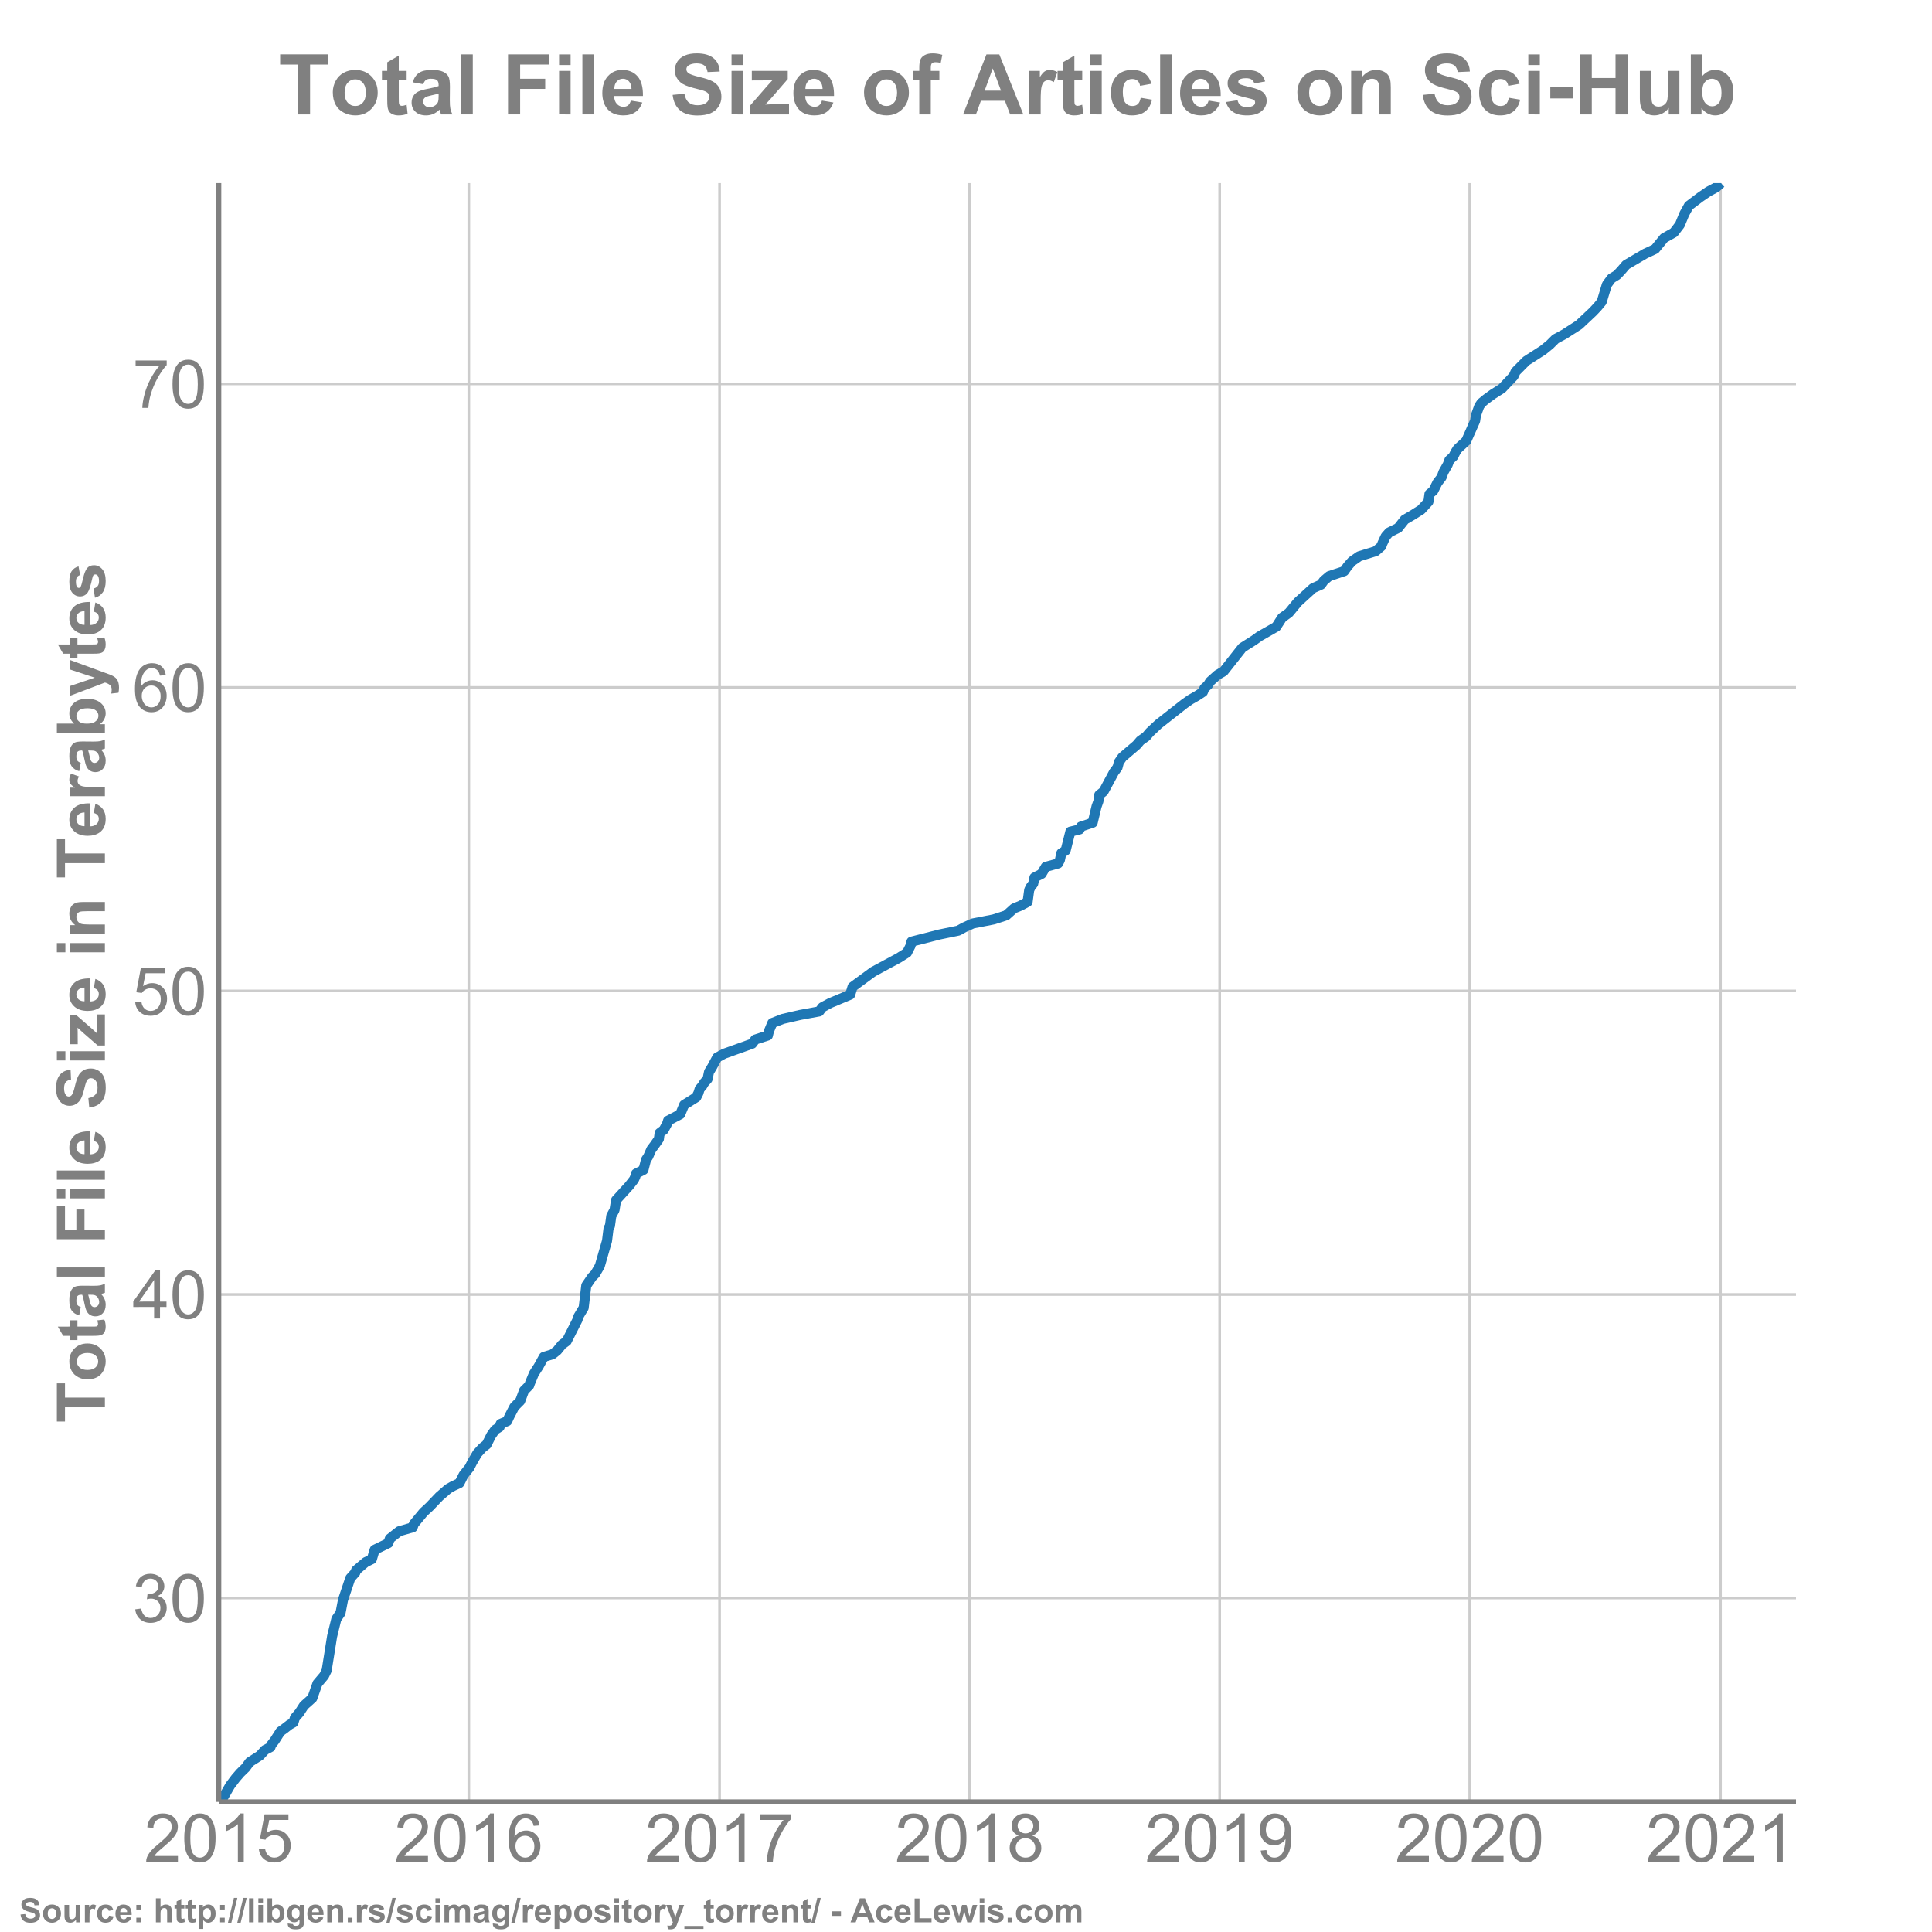 <svg height="768" viewBox="0 0 576 576" width="768" xmlns="http://www.w3.org/2000/svg" xmlns:xlink="http://www.w3.org/1999/xlink"><defs><style>*{stroke-linecap:butt;stroke-linejoin:round}</style></defs><g id="figure_1"><path d="M0 576h576V0H0z" fill="#fff" id="patch_1"/><g id="axes_1"><path d="M65.224 537.22H535.45V54.586H65.224z" fill="#fff" id="patch_2"/><g id="matplotlib.axis_1"><g id="xtick_1"><path clip-path="url(#p87729e8ea6)" d="M65.224 537.22V54.586" fill="none" stroke="#ccc" stroke-linecap="round" stroke-width=".8" id="line2d_1"/><g id="text_1"><defs><path d="M50.344 8.453V0H3.03q-.094 3.172 1.016 6.11 1.812 4.827 5.781 9.515 3.985 4.688 11.516 10.844 11.672 9.562 15.765 15.156 4.11 5.594 4.11 10.578 0 5.219-3.75 8.797-3.735 3.594-9.735 3.594-6.343 0-10.156-3.813-3.812-3.797-3.86-10.531l-9.03.922q.921 10.11 6.968 15.406 6.063 5.297 16.282 5.297 10.296 0 16.296-5.719Q50.25 60.453 50.25 52q0-4.297-1.766-8.453-1.75-4.14-5.828-8.734T29.11 22.218q-7.922-6.64-10.172-9.016-2.234-2.36-3.703-4.75z" id="ArialMT-50"/><path d="M4.156 35.297q0 12.703 2.61 20.437 2.609 7.75 7.75 11.938 5.156 4.203 12.968 4.203 5.766 0 10.11-2.328 4.343-2.313 7.172-6.688 2.843-4.359 4.453-10.64 1.61-6.266 1.61-16.922 0-12.594-2.595-20.328Q45.656 7.234 40.5 3q-5.14-4.219-13.016-4.219-10.343 0-16.25 7.422-7.078 8.938-7.078 29.094zm9.032 0q0-17.625 4.124-23.469Q21.438 6 27.485 6q6.063 0 10.188 5.86 4.125 5.859 4.125 23.437 0 17.687-4.125 23.484-4.125 5.813-10.281 5.813-6.047 0-9.672-5.125-4.532-6.532-4.532-24.172z" id="ArialMT-48"/><path d="M37.25 0h-8.781v56q-3.172-3.016-8.328-6.047-5.157-3.031-9.25-4.547v8.5q7.375 3.469 12.89 8.39 5.516 4.938 7.813 9.579h5.656z" id="ArialMT-49"/><path d="M4.156 18.75l9.219.781q1.031-6.734 4.766-10.14Q21.875 6 27.156 6q6.344 0 10.735 4.781 4.39 4.797 4.39 12.703 0 7.516-4.218 11.86-4.22 4.36-11.063 4.36-4.25 0-7.672-1.938-3.406-1.922-5.36-5l-8.25 1.078 6.923 36.765H48.25v-8.406H19.672L15.828 42.97q6.438 4.5 13.516 4.5 9.375 0 15.812-6.5 6.453-6.5 6.453-16.703 0-9.72-5.656-16.797-6.89-8.688-18.797-8.688-9.765 0-15.953 5.469-6.172 5.469-7.047 14.5z" id="ArialMT-53"/></defs><g transform="matrix(.2 0 0 -.2 42.98 555.036)" fill="gray"><use xlink:href="#ArialMT-50"/><use x="55.615" xlink:href="#ArialMT-48"/><use x="111.23" xlink:href="#ArialMT-49"/><use x="166.846" xlink:href="#ArialMT-53"/></g></g></g><g id="xtick_2"><path clip-path="url(#p87729e8ea6)" d="M139.775 537.22V54.586" fill="none" stroke="#ccc" stroke-linecap="round" stroke-width=".8" id="line2d_3"/><g id="text_2"><defs><path d="M49.75 54.047l-8.734-.672q-1.172 5.172-3.313 7.516-3.578 3.765-8.797 3.765-4.203 0-7.375-2.344-4.14-3.03-6.547-8.843-2.39-5.813-2.484-16.547 3.172 4.828 7.766 7.172 4.593 2.343 9.625 2.343 8.78 0 14.953-6.468Q51.03 33.5 51.03 23.25q0-6.75-2.906-12.531-2.906-5.781-7.984-8.86-5.078-3.078-11.532-3.078-10.984 0-17.922 8.078Q3.766 14.938 3.766 33.5q0 20.75 7.656 30.172 6.687 8.203 18.015 8.203 8.454 0 13.844-4.734 5.407-4.735 6.469-13.094zm-35.875-30.86q0-4.53 1.922-8.687 1.922-4.14 5.39-6.328Q24.657 6 28.47 6q5.562 0 9.562 4.484 4.016 4.5 4.016 12.22 0 7.421-3.969 11.687-3.953 4.28-9.953 4.28-5.953 0-10.11-4.28-4.14-4.266-4.14-11.203z" id="ArialMT-54"/></defs><g transform="matrix(.2 0 0 -.2 117.531 555.036)" fill="gray"><use xlink:href="#ArialMT-50"/><use x="55.615" xlink:href="#ArialMT-48"/><use x="111.23" xlink:href="#ArialMT-49"/><use x="166.846" xlink:href="#ArialMT-54"/></g></g></g><g id="xtick_3"><path clip-path="url(#p87729e8ea6)" d="M214.53 537.22V54.586" fill="none" stroke="#ccc" stroke-linecap="round" stroke-width=".8" id="line2d_5"/><g id="text_3"><defs><path d="M4.734 62.203v8.453h46.344v-6.844q-6.844-7.265-13.562-19.328-6.703-12.062-10.36-24.812Q24.516 10.687 23.781 0H14.75q.14 8.453 3.313 20.406 3.171 11.969 9.109 23.078 5.937 11.11 12.625 18.72z" id="ArialMT-55"/></defs><g transform="matrix(.2 0 0 -.2 192.287 555.036)" fill="gray"><use xlink:href="#ArialMT-50"/><use x="55.615" xlink:href="#ArialMT-48"/><use x="111.23" xlink:href="#ArialMT-49"/><use x="166.846" xlink:href="#ArialMT-55"/></g></g></g><g id="xtick_4"><path clip-path="url(#p87729e8ea6)" d="M289.082 537.22V54.586" fill="none" stroke="#ccc" stroke-linecap="round" stroke-width=".8" id="line2d_7"/><g id="text_4"><defs><path d="M17.672 38.813q-5.469 2.015-8.11 5.718-2.624 3.719-2.624 8.89 0 7.813 5.609 13.126 5.625 5.328 14.937 5.328 9.375 0 15.094-5.453 5.719-5.438 5.719-13.25 0-4.984-2.625-8.672-2.61-3.672-7.922-5.688 6.594-2.14 10.031-6.937 3.438-4.781 3.438-11.422 0-9.172-6.5-15.422-6.485-6.25-17.078-6.25-10.594 0-17.094 6.266-6.5 6.281-6.5 15.656 0 6.985 3.547 11.688 3.547 4.718 10.078 6.422zm-1.75 14.906q0-5.078 3.265-8.313 3.282-3.218 8.5-3.218 5.079 0 8.329 3.187 3.25 3.203 3.25 7.844 0 4.843-3.36 8.14-3.343 3.297-8.312 3.297-5.032 0-8.36-3.234-3.312-3.219-3.312-7.703zm-2.828-33.063q0-3.765 1.781-7.281 1.781-3.516 5.297-5.453Q23.687 6 27.734 6q6.297 0 10.391 4.047 4.11 4.062 4.11 10.312 0 6.344-4.22 10.5-4.218 4.157-10.578 4.157-6.203 0-10.28-4.11-4.063-4.093-4.063-10.25z" id="ArialMT-56"/></defs><g transform="matrix(.2 0 0 -.2 266.838 555.036)" fill="gray"><use xlink:href="#ArialMT-50"/><use x="55.615" xlink:href="#ArialMT-48"/><use x="111.23" xlink:href="#ArialMT-49"/><use x="166.846" xlink:href="#ArialMT-56"/></g></g></g><g id="xtick_5"><path clip-path="url(#p87729e8ea6)" d="M363.633 537.22V54.586" fill="none" stroke="#ccc" stroke-linecap="round" stroke-width=".8" id="line2d_9"/><g id="text_5"><defs><path d="M5.469 16.547l8.453.781q1.062-5.953 4.094-8.64Q21.046 6 25.78 6q4.047 0 7.094 1.86 3.063 1.859 5.016 4.952 1.953 3.11 3.265 8.376 1.328 5.28 1.328 10.75 0 .578-.047 1.75-2.64-4.188-7.203-6.813-4.562-2.61-9.89-2.61-8.89 0-15.047 6.438-6.14 6.453-6.14 17 0 10.89 6.421 17.531Q17 71.875 26.656 71.875q6.985 0 12.766-3.766 5.797-3.75 8.797-10.718 3-6.953 3-20.141 0-13.719-2.985-21.844-2.968-8.125-8.859-12.375-5.875-4.25-13.781-4.25-8.407 0-13.735 4.657-5.312 4.671-6.39 13.109zM41.453 48.14q0 7.578-4.031 12.015-4.016 4.438-9.688 4.438-5.859 0-10.203-4.781-4.343-4.782-4.343-12.407 0-6.828 4.124-11.11 4.125-4.265 10.172-4.265 6.11 0 10.032 4.266 3.937 4.281 3.937 11.844z" id="ArialMT-57"/></defs><g transform="matrix(.2 0 0 -.2 341.389 555.036)" fill="gray"><use xlink:href="#ArialMT-50"/><use x="55.615" xlink:href="#ArialMT-48"/><use x="111.23" xlink:href="#ArialMT-49"/><use x="166.846" xlink:href="#ArialMT-57"/></g></g></g><g id="xtick_6"><path clip-path="url(#p87729e8ea6)" d="M438.184 537.22V54.586" fill="none" stroke="#ccc" stroke-linecap="round" stroke-width=".8" id="line2d_11"/><g transform="matrix(.2 0 0 -.2 415.94 555.036)" fill="gray" id="text_6"><use xlink:href="#ArialMT-50"/><use x="55.615" xlink:href="#ArialMT-48"/><use x="111.23" xlink:href="#ArialMT-50"/><use x="166.846" xlink:href="#ArialMT-48"/></g></g><g id="xtick_7"><path clip-path="url(#p87729e8ea6)" d="M512.94 537.22V54.586" fill="none" stroke="#ccc" stroke-linecap="round" stroke-width=".8" id="line2d_13"/><g transform="matrix(.2 0 0 -.2 490.696 555.036)" fill="gray" id="text_7"><use xlink:href="#ArialMT-50"/><use x="55.615" xlink:href="#ArialMT-48"/><use x="111.23" xlink:href="#ArialMT-50"/><use x="166.846" xlink:href="#ArialMT-49"/></g></g></g><g id="matplotlib.axis_2"><g id="ytick_1"><path clip-path="url(#p87729e8ea6)" d="M65.224 476.423H535.45" fill="none" stroke="#ccc" stroke-linecap="round" stroke-width=".8" id="line2d_15"/><g id="text_8"><defs><path d="M4.203 18.89l8.781 1.172q1.516-7.468 5.157-10.765Q21.78 6 27 6q6.203 0 10.469 4.297 4.281 4.297 4.281 10.656 0 6.047-3.953 9.969-3.953 3.937-10.063 3.937-2.484 0-6.203-.968l.985 7.718q.875-.109 1.406-.109 5.625 0 10.11 2.922 4.5 2.937 4.5 9.047 0 4.828-3.282 8-3.266 3.187-8.438 3.187-5.125 0-8.546-3.234-3.422-3.219-4.391-9.656l-8.797 1.562q1.61 8.828 7.313 13.688 5.718 4.859 14.218 4.859 5.86 0 10.782-2.516 4.937-2.515 7.547-6.859 2.624-4.344 2.624-9.234 0-4.625-2.5-8.438-2.484-3.812-7.359-6.062 6.344-1.453 9.86-6.078 3.515-4.61 3.515-11.547 0-9.375-6.844-15.891-6.828-6.516-17.28-6.516-9.423 0-15.657 5.61Q5.078 9.969 4.203 18.89z" id="ArialMT-51"/></defs><g transform="matrix(.2 0 0 -.2 39.48 483.58)" fill="gray"><use xlink:href="#ArialMT-51"/><use x="55.615" xlink:href="#ArialMT-48"/></g></g></g><g id="ytick_2"><path clip-path="url(#p87729e8ea6)" d="M65.224 385.93H535.45" fill="none" stroke="#ccc" stroke-linecap="round" stroke-width=".8" id="line2d_17"/><g id="text_9"><defs><path d="M32.328 0v17.14H1.266v8.063l32.672 46.375h7.171V25.203h9.672v-8.062H41.11V0zm0 25.203V57.47L9.906 25.203z" id="ArialMT-52"/></defs><g transform="matrix(.2 0 0 -.2 39.48 393.088)" fill="gray"><use xlink:href="#ArialMT-52"/><use x="55.615" xlink:href="#ArialMT-48"/></g></g></g><g id="ytick_3"><path clip-path="url(#p87729e8ea6)" d="M65.224 295.437H535.45" fill="none" stroke="#ccc" stroke-linecap="round" stroke-width=".8" id="line2d_19"/><g transform="matrix(.2 0 0 -.2 39.48 302.595)" fill="gray" id="text_10"><use xlink:href="#ArialMT-53"/><use x="55.615" xlink:href="#ArialMT-48"/></g></g><g id="ytick_4"><path clip-path="url(#p87729e8ea6)" d="M65.224 204.944H535.45" fill="none" stroke="#ccc" stroke-linecap="round" stroke-width=".8" id="line2d_21"/><g transform="matrix(.2 0 0 -.2 39.48 212.102)" fill="gray" id="text_11"><use xlink:href="#ArialMT-54"/><use x="55.615" xlink:href="#ArialMT-48"/></g></g><g id="ytick_5"><path clip-path="url(#p87729e8ea6)" d="M65.224 114.452H535.45" fill="none" stroke="#ccc" stroke-linecap="round" stroke-width=".8" id="line2d_23"/><g transform="matrix(.2 0 0 -.2 39.48 121.61)" fill="gray" id="text_12"><use xlink:href="#ArialMT-55"/><use x="55.615" xlink:href="#ArialMT-48"/></g></g><g id="text_13"><defs><path d="M23.39 0v59.469H2.157v12.11h56.875v-12.11H37.844V0z" id="Arial-BoldMT-84"/><path d="M4 26.656Q4 33.5 7.375 39.891q3.375 6.406 9.547 9.765 6.172 3.375 13.797 3.375 11.765 0 19.281-7.64 7.516-7.641 7.516-19.313 0-11.765-7.594-19.515-7.594-7.735-19.11-7.735-7.125 0-13.593 3.219Q10.75 5.28 7.375 11.5 4 17.719 4 26.656zm14.063-.734q0-7.703 3.656-11.813 3.672-4.093 9.047-4.093t9 4.093q3.64 4.11 3.64 11.922 0 7.61-3.64 11.703-3.625 4.11-9 4.11t-9.047-4.11q-3.657-4.093-3.657-11.812z" id="Arial-BoldMT-111"/><path d="M30.953 51.86V40.921h-9.375V20.016q0-6.344.266-7.391.281-1.047 1.234-1.734.953-.688 2.313-.688 1.906 0 5.515 1.328L32.078.875q-4.781-2.047-10.844-2.047-3.703 0-6.687 1.234-2.969 1.25-4.36 3.235Q8.797 5.28 8.25 8.64q-.438 2.39-.438 9.671v22.61H1.516v10.937h6.296v10.297l13.766 8.016V51.859z" id="Arial-BoldMT-116"/><path d="M17.438 36.031l-12.454 2.25q2.094 7.516 7.22 11.125 5.124 3.625 15.233 3.625 9.188 0 13.672-2.172 4.5-2.172 6.328-5.515Q49.267 42 49.267 33.062l-.141-16.015q0-6.844.656-10.094Q50.438 3.72 52.25 0H38.672q-.531 1.375-1.313 4.047-.343 1.234-.5 1.625-3.515-3.422-7.515-5.14-4-1.704-8.547-1.704-8 0-12.625 4.344-4.61 4.344-4.61 10.984 0 4.406 2.094 7.844 2.11 3.438 5.89 5.266 3.782 1.843 10.923 3.203 9.61 1.812 13.328 3.375v1.36q0 3.952-1.953 5.64-1.953 1.687-7.375 1.687-3.672 0-5.719-1.437-2.047-1.438-3.313-5.063zm18.359-11.125q-2.64-.875-8.36-2.11-5.703-1.218-7.468-2.39-2.688-1.906-2.688-4.828 0-2.875 2.14-4.984Q21.579 8.5 24.907 8.5q3.703 0 7.078 2.438 2.485 1.859 3.266 4.546.547 1.75.547 6.688z" id="Arial-BoldMT-97"/><path d="M7.172 0v71.578h13.734V0z" id="Arial-BoldMT-108"/><path d="M7.375 0v71.578h49.078v-12.11H21.828V42.532h29.875v-12.11H21.828V0z" id="Arial-BoldMT-70"/><path d="M7.172 58.89v12.688h13.734V58.891zm0-58.89v51.86h13.734V0z" id="Arial-BoldMT-105"/><path d="M37.203 16.5l13.672-2.297Q48.25 6.688 42.547 2.75q-5.688-3.922-14.219-3.922-13.531 0-20.031 8.844-5.125 7.078-5.125 17.86 0 12.89 6.734 20.187 6.75 7.312 17.047 7.312 11.578 0 18.266-7.64 6.687-7.641 6.39-23.422H17.234q.157-6.094 3.328-9.5 3.172-3.39 7.907-3.39 3.218 0 5.406 1.75 2.203 1.765 3.328 5.671zm.781 13.875q-.14 5.953-3.078 9.047-2.922 3.11-7.125 3.11-4.484 0-7.422-3.266-2.922-3.282-2.875-8.891z" id="Arial-BoldMT-101"/><path d="M3.61 23.297l14.062 1.36q1.281-7.079 5.156-10.407 3.875-3.313 10.469-3.313 6.984 0 10.516 2.954 3.546 2.953 3.546 6.906 0 2.547-1.484 4.328-1.484 1.781-5.203 3.094-2.531.89-11.563 3.125-11.625 2.89-16.312 7.078-6.594 5.922-6.594 14.406 0 5.469 3.094 10.234 3.11 4.766 8.937 7.25 5.844 2.485 14.094 2.485 13.469 0 20.281-5.906 6.813-5.907 7.157-15.766l-14.453-.64Q44.39 56 41.328 58.421q-3.047 2.422-9.156 2.422-6.297 0-9.86-2.594-2.296-1.656-2.296-4.438 0-2.546 2.156-4.343 2.734-2.297 13.281-4.797Q46 42.188 51.047 39.516q5.062-2.657 7.906-7.266 2.86-4.61 2.86-11.406 0-6.14-3.422-11.516-3.407-5.375-9.657-7.984-6.25-2.61-15.578-2.61-13.578 0-20.86 6.266-7.265 6.281-8.687 18.297z" id="Arial-BoldMT-83"/><path d="M1.656 0v10.688l19.438 22.328q4.781 5.468 7.078 7.75-2.39-.141-6.297-.188l-18.313-.094V51.86h42.876v-9.718L26.608 19.28l-6.984-7.562q5.719.344 7.078.344h21.25V0z" id="Arial-BoldMT-122"/><path d="M54.344 0H40.625v26.469q0 8.39-.875 10.86-.875 2.468-2.86 3.827-1.984 1.375-4.765 1.375-3.563 0-6.39-1.953-2.829-1.953-3.891-5.187-1.047-3.22-1.047-11.907V0H7.078v51.86h12.75v-7.626q6.781 8.797 17.094 8.797 4.531 0 8.281-1.64 3.766-1.641 5.688-4.188 1.937-2.531 2.687-5.75.766-3.219.766-9.219z" id="Arial-BoldMT-110"/><path d="M20.313 0H6.592v51.86h12.75v-7.376q3.266 5.22 5.876 6.875 2.61 1.672 5.937 1.672 4.688 0 9.032-2.593l-4.25-11.954q-3.47 2.235-6.438 2.235-2.89 0-4.89-1.594-2-1.578-3.157-5.734-1.14-4.141-1.14-17.375z" id="Arial-BoldMT-114"/><path d="M6.594 0v71.578h13.718V45.797q6.344 7.234 15.047 7.234 9.47 0 15.672-6.86 6.203-6.858 6.203-19.702 0-13.282-6.328-20.469-6.328-7.172-15.36-7.172-4.437 0-8.765 2.219-4.312 2.219-7.437 6.578V0zm13.625 27.047q0-8.047 2.531-11.906 3.563-5.47 9.484-5.47 4.532 0 7.735 3.876 3.203 3.89 3.203 12.234 0 8.89-3.234 12.813-3.22 3.937-8.25 3.937-4.922 0-8.204-3.843-3.265-3.829-3.265-11.641z" id="Arial-BoldMT-98"/><path d="M.688 51.86H15.28l12.406-36.813 12.11 36.812H54L35.687 1.953l-3.265-9.031q-1.813-4.547-3.453-6.938-1.625-2.39-3.75-3.875-2.125-1.5-5.235-2.328-3.093-.828-7-.828-3.953 0-7.765.828L4-9.469q3.234-.64 5.813-.64 4.78 0 7.078 2.812Q19.188-4.5 20.406-.14z" id="Arial-BoldMT-121"/><path d="M2.344 14.797l13.765 2.094q.891-4 3.563-6.078 2.687-2.079 7.531-2.079 5.313 0 8 1.954 1.813 1.374 1.813 3.671 0 1.563-.985 2.579-1.015.984-4.578 1.812-16.61 3.656-21.047 6.688Q4.25 29.64 4.25 37.108q0 6.735 5.313 11.328 5.328 4.594 16.515 4.594 10.64 0 15.813-3.468 5.187-3.47 7.14-10.25l-12.953-2.391q-.828 3.016-3.156 4.625-2.313 1.625-6.61 1.625-5.406 0-7.75-1.516Q17 40.578 17 38.875q0-1.469 1.36-2.5 1.859-1.36 12.812-3.86 10.969-2.484 15.312-6.093 4.297-3.672 4.297-10.203 0-7.14-5.953-12.266-5.953-5.125-17.625-5.125-10.594 0-16.781 4.297Q4.25 7.422 2.344 14.797z" id="Arial-BoldMT-115"/></defs><g transform="matrix(0 -.2 -.2 0 31.27 424.24)" fill="gray"><use xlink:href="#Arial-BoldMT-84"/><use x="60.975" xlink:href="#Arial-BoldMT-111"/><use x="122.059" xlink:href="#Arial-BoldMT-116"/><use x="155.359" xlink:href="#Arial-BoldMT-97"/><use x="210.975" xlink:href="#Arial-BoldMT-108"/><use x="238.758" xlink:href="#Arial-BoldMT-32"/><use x="266.541" xlink:href="#Arial-BoldMT-70"/><use x="327.625" xlink:href="#Arial-BoldMT-105"/><use x="355.408" xlink:href="#Arial-BoldMT-108"/><use x="383.191" xlink:href="#Arial-BoldMT-101"/><use x="438.807" xlink:href="#Arial-BoldMT-32"/><use x="466.59" xlink:href="#Arial-BoldMT-83"/><use x="533.289" xlink:href="#Arial-BoldMT-105"/><use x="561.072" xlink:href="#Arial-BoldMT-122"/><use x="611.072" xlink:href="#Arial-BoldMT-101"/><use x="666.688" xlink:href="#Arial-BoldMT-32"/><use x="694.471" xlink:href="#Arial-BoldMT-105"/><use x="722.254" xlink:href="#Arial-BoldMT-110"/><use x="783.338" xlink:href="#Arial-BoldMT-32"/><use x="811.121" xlink:href="#Arial-BoldMT-84"/><use x="872.096" xlink:href="#Arial-BoldMT-101"/><use x="927.711" xlink:href="#Arial-BoldMT-114"/><use x="966.627" xlink:href="#Arial-BoldMT-97"/><use x="1022.242" xlink:href="#Arial-BoldMT-98"/><use x="1083.326" xlink:href="#Arial-BoldMT-121"/><use x="1138.941" xlink:href="#Arial-BoldMT-116"/><use x="1172.242" xlink:href="#Arial-BoldMT-101"/><use x="1227.857" xlink:href="#Arial-BoldMT-115"/></g></g></g><path clip-path="url(#p87729e8ea6)" d="M65.785 537.22l2.843-4.913 1.66-2.195 1.345-1.548 1.596-1.558 1.204-1.656 3.073-1.958 1.51-1.662 1.628-.847.257-.696.992-1.274 1.728-2.704 1.02-.707 1.623-1.267 1.232-.697.426-1.389 1.333-1.53 1.377-2.127 2.482-2.21 1.53-4.345 1.974-2.335.773-1.578 1.624-10.165 1.272-5.197 1.235-1.778.748-3.897 2.181-6.487 1.497-1.658.212-.67 2.862-2.43 1.842-.9.847-2.804 4.065-1.976.444-1.335 2.815-2.22 4.011-1.154.336-.989 2.92-3.53 1.732-1.593 2.948-3.078 2.64-2.291 1.475-.84 1.889-.872 1.226-2.423 1.762-2.21.82-1.617 1.508-2.588 1.577-1.731 1.202-.915 1.367-2.737 1.182-1.66 1.333-.846.293-.918 1.965-.837.703-1.514 1.426-2.735 1.737-1.746 1.159-3.107 1.528-1.526.252-.72 1.145-2.785 1.431-2.215 1.526-2.778 2.582-.79 1.419-1.129 1.408-1.746 1.418-1.044 3.25-6.434.235-.894 1.576-2.628.777-6.622 1.705-2.52.959-.966 1.362-2.34 2.156-7.486.458-3.72.41-.743.413-2.987.965-1.779.461-2.93 3.905-4.29 1.419-1.814.417-.898.214-.904 2.195-1.103.771-3 .662-1.002.937-2.125 1.016-1.348 1.225-1.748.223-1.764 1.235-.946 1.03-1.92.244-.82 3.623-1.901 1.177-2.819 3.61-2.253.643-1.262.365-1.205.813-.952.554-.917.988-1.09.44-2.123.893-1.464 1.541-2.852 2.085-1.127 8.348-2.992.9-1.22 3.78-1.222.3-1.264 1.023-2.448 3.097-1.219 5.18-1.193 5.717-1.048.93-1.243 2.251-1.22 6.041-2.53.711-2.333 6.1-4.489 7.64-4.119 2.491-1.58 1.069-2.102.266-1.18 8.364-2.136 5.604-1.154 1.7-.945 2.609-1.187 6.226-1.212 3.756-1.22 2.316-2.082 1.865-.75 2.172-1.168.48-3.552.419-.877.78-1.015.366-1.828 2.127-1.088 1.222-2.083 3.703-1.024.534-1.02.428-2.03 1.284-.82 1.41-5.602 2.746-.668.398-.843 3.5-1.16 1.153-4.816.572-1.61.23-1.837 1.318-1.068 3.09-5.746 1.05-1.397.411-1.575 1.002-1.462 4.282-3.655 1.1-1.287 1.755-1.247 1.08-1.275 2.6-2.433 7.712-6.046 1.715-1.211 2.062-1.182 1.75-1.142.437-1.094 1.104-1.02.593-.99 2.23-1.998 1.792-1.027 5.583-7.073 3.468-2.188 1.649-1.189 4.993-2.849 1.743-2.709 2.02-1.442 2.663-3.223 4.56-4.148 2.37-1.05.84-1.176 1.62-1.368 4.44-1.46 1.025-1.462 1.321-1.494 2.136-1.489 4.919-1.521 1.697-1.476.294-.83.962-2.08 1.09-1.23 2.656-1.308 1.957-2.477 2.285-1.326 2.615-1.65 2.164-2.365.304-2.293 1.156-.967 1.233-2.448 1.242-1.598.525-1.484 1.302-2.309.48-1.297 1.199-1.12.565-1.153.68-1.082 2.573-2.357 2.655-5.985.254-1.693.972-2.672.652-.98 1.38-1.137 2.049-1.488 2.688-1.703 3.47-3.665.613-1.352 3.195-3.212 4.973-3.184 2.044-1.663 1.682-1.674 2.573-1.388 4.439-2.847 4.11-3.865 1.349-1.427 1.309-1.577 1.526-5.092 1.36-1.851 1.634-1.007 1.212-1.268 1.52-1.776 5.71-3.35 2.956-1.38 2.663-3.265 2.925-1.64 1.782-2.325 1.358-3.277 1.323-2.386 3.395-2.562 2.457-1.684 2.283-1.219 1.448-1.292h0" fill="none" stroke="#1f77b4" stroke-linecap="round" stroke-width="3" id="line2d_25"/><path d="M65.224 537.22V54.586" fill="none" stroke="gray" stroke-linecap="square" stroke-width="1.5" id="patch_3"/><path d="M65.224 537.22H535.45" fill="none" stroke="gray" stroke-linecap="square" stroke-width="1.5" id="patch_4"/><g id="text_14"><defs><path d="M1.172 51.86h7.625v3.906q0 6.547 1.39 9.765 1.391 3.219 5.126 5.235 3.734 2.03 9.437 2.03 5.86 0 11.484-1.75l-1.859-9.577q-3.266.781-6.297.781-2.984 0-4.281-1.39-1.281-1.391-1.281-5.344v-3.657h10.25V41.062h-10.25V0H8.796v41.063H1.173z" id="Arial-BoldMT-102"/><path d="M71.828 0H56.11l-6.25 16.266H21.234L15.328 0H0l27.875 71.578h15.297zm-26.61 28.328L35.36 54.891l-9.672-26.563z" id="Arial-BoldMT-65"/><path d="M52.39 36.531l-13.515-2.453q-.688 4.063-3.11 6.11-2.421 2.046-6.265 2.046-5.14 0-8.188-3.547-3.046-3.53-3.046-11.828 0-9.234 3.093-13.047 3.11-3.796 8.328-3.796 3.907 0 6.391 2.218 2.5 2.22 3.516 7.641l13.484-2.297q-2.094-9.281-8.062-14.015-5.953-4.735-15.97-4.735-11.374 0-18.14 7.172-6.75 7.188-6.75 19.875 0 12.844 6.782 20 6.78 7.156 18.359 7.156 9.469 0 15.062-4.078 5.594-4.078 8.032-12.422z" id="Arial-BoldMT-99"/><path d="M5.61 19.094v13.718h26.953V19.095z" id="Arial-BoldMT-45"/><path d="M7.328 0v71.578h14.453V43.406h28.313v28.172h14.453V0H50.094v31.297H21.78V0z" id="Arial-BoldMT-72"/><path d="M41.313 0v7.766q-2.829-4.157-7.454-6.547-4.609-2.39-9.734-2.39-5.234 0-9.39 2.296-4.141 2.297-6 6.438Q6.89 11.718 6.89 19.047v32.812h13.718V28.031q0-10.937.75-13.406.766-2.469 2.766-3.906 2-1.438 5.078-1.438 3.516 0 6.297 1.922 2.781 1.938 3.797 4.781 1.031 2.86 1.031 14V51.86h13.719V0z" id="Arial-BoldMT-117"/></defs><g transform="matrix(.25 0 0 -.25 82.982 34.107)" fill="gray"><use xlink:href="#Arial-BoldMT-84"/><use x="60.975" xlink:href="#Arial-BoldMT-111"/><use x="122.059" xlink:href="#Arial-BoldMT-116"/><use x="155.359" xlink:href="#Arial-BoldMT-97"/><use x="210.975" xlink:href="#Arial-BoldMT-108"/><use x="238.758" xlink:href="#Arial-BoldMT-32"/><use x="266.541" xlink:href="#Arial-BoldMT-70"/><use x="327.625" xlink:href="#Arial-BoldMT-105"/><use x="355.408" xlink:href="#Arial-BoldMT-108"/><use x="383.191" xlink:href="#Arial-BoldMT-101"/><use x="438.807" xlink:href="#Arial-BoldMT-32"/><use x="466.59" xlink:href="#Arial-BoldMT-83"/><use x="533.289" xlink:href="#Arial-BoldMT-105"/><use x="561.072" xlink:href="#Arial-BoldMT-122"/><use x="611.072" xlink:href="#Arial-BoldMT-101"/><use x="666.688" xlink:href="#Arial-BoldMT-32"/><use x="694.471" xlink:href="#Arial-BoldMT-111"/><use x="755.555" xlink:href="#Arial-BoldMT-102"/><use x="788.855" xlink:href="#Arial-BoldMT-32"/><use x="816.592" xlink:href="#Arial-BoldMT-65"/><use x="888.809" xlink:href="#Arial-BoldMT-114"/><use x="927.725" xlink:href="#Arial-BoldMT-116"/><use x="961.025" xlink:href="#Arial-BoldMT-105"/><use x="988.809" xlink:href="#Arial-BoldMT-99"/><use x="1044.424" xlink:href="#Arial-BoldMT-108"/><use x="1072.207" xlink:href="#Arial-BoldMT-101"/><use x="1127.822" xlink:href="#Arial-BoldMT-115"/><use x="1183.438" xlink:href="#Arial-BoldMT-32"/><use x="1211.221" xlink:href="#Arial-BoldMT-111"/><use x="1272.305" xlink:href="#Arial-BoldMT-110"/><use x="1333.389" xlink:href="#Arial-BoldMT-32"/><use x="1361.172" xlink:href="#Arial-BoldMT-83"/><use x="1427.871" xlink:href="#Arial-BoldMT-99"/><use x="1483.486" xlink:href="#Arial-BoldMT-105"/><use x="1511.27" xlink:href="#Arial-BoldMT-45"/><use x="1544.57" xlink:href="#Arial-BoldMT-72"/><use x="1616.787" xlink:href="#Arial-BoldMT-117"/><use x="1677.871" xlink:href="#Arial-BoldMT-98"/></g></g></g><g id="text_15"><defs><path d="M9.813 38.14v13.72H23.53V38.14zm0-38.14v13.719H23.53V0z" id="Arial-BoldMT-58"/><path d="M20.844 71.578V45.266q6.64 7.765 15.875 7.765 4.734 0 8.547-1.765 3.812-1.75 5.734-4.485 1.938-2.734 2.64-6.062.704-3.313.704-10.297V0H40.625v27.39q0 8.157-.781 10.344-.782 2.203-2.766 3.5-1.969 1.297-4.953 1.297-3.406 0-6.094-1.672-2.687-1.656-3.937-5-1.25-3.343-1.25-9.875V0H7.125v71.578z" id="Arial-BoldMT-104"/><path d="M6.781 51.86h12.797v-7.626q2.5 3.907 6.735 6.344 4.25 2.453 9.437 2.453 9.031 0 15.328-7.078 6.297-7.078 6.297-19.734 0-12.985-6.36-20.188-6.343-7.203-15.374-7.203-4.297 0-7.797 1.703-3.485 1.719-7.328 5.86v-26.125H6.78zM20.36 26.812q0-8.75 3.47-12.922 3.468-4.172 8.452-4.172 4.782 0 7.953 3.828 3.172 3.844 3.172 12.578 0 8.156-3.281 12.11-3.266 3.953-8.094 3.953-5.031 0-8.36-3.891-3.312-3.875-3.312-11.484z" id="Arial-BoldMT-112"/><path d="M-.14-1.219l17.718 74.016h10.297L9.969-1.22z" id="Arial-BoldMT-47"/><path d="M5.906-3.422l15.672-1.906q.39-2.734 1.813-3.75 1.953-1.469 6.156-1.469 5.36 0 8.047 1.61 1.812 1.078 2.734 3.468.64 1.703.64 6.297v7.578Q34.813 0 25.439 0 14.983 0 8.89 8.844q-4.782 6.984-4.782 17.375 0 13.047 6.266 19.922 6.281 6.89 15.61 6.89 9.609 0 15.859-8.453v7.281h12.843V5.33q0-9.188-1.515-13.72-1.516-4.546-4.25-7.125-2.734-2.593-7.297-4.062-4.563-1.469-11.547-1.469-13.187 0-18.703 4.516-5.516 4.515-5.516 11.453 0 .687.047 1.656zM18.172 27q0-8.25 3.187-12.094 3.203-3.828 7.891-3.828 5.031 0 8.5 3.938 3.469 3.937 3.469 11.64 0 8.063-3.328 11.969-3.313 3.906-8.391 3.906-4.938 0-8.14-3.843Q18.171 34.858 18.171 27z" id="Arial-BoldMT-103"/><path d="M7.172 0v13.719h13.734V0z" id="Arial-BoldMT-46"/><path d="M6.156 51.86h12.64V44.78q6.798 8.25 16.173 8.25 4.968 0 8.625-2.062 3.672-2.047 6.015-6.188 3.422 4.14 7.375 6.188 3.953 2.062 8.453 2.062 5.704 0 9.657-2.328 3.953-2.312 5.906-6.812 1.422-3.313 1.422-10.735V0H68.703v29.64q0 7.72-1.422 9.954-1.906 2.937-5.86 2.937-2.874 0-5.421-1.765-2.531-1.75-3.656-5.141-1.125-3.39-1.125-10.719V0H37.5v28.422q0 7.562-.734 9.75-.735 2.203-2.282 3.281-1.53 1.078-4.156 1.078-3.172 0-5.719-1.718-2.53-1.704-3.64-4.922-1.094-3.22-1.094-10.688V0H6.156z" id="Arial-BoldMT-109"/><path d="M-.922-19.781v8.89H56.11v-8.89z" id="Arial-BoldMT-95"/><path d="M7.672 0v71h14.453V12.062h35.938V0z" id="Arial-BoldMT-76"/><path d="M16.844 0L.437 51.86h13.329l9.718-33.985 8.938 33.984h13.234l8.64-33.984 9.907 33.984h13.531L61.078 0H47.906L38.97 33.344 30.172 0z" id="Arial-BoldMT-119"/></defs><g transform="matrix(.1 0 0 -.1 5.76 573.12)" fill="gray"><use xlink:href="#Arial-BoldMT-83"/><use x="66.699" xlink:href="#Arial-BoldMT-111"/><use x="127.783" xlink:href="#Arial-BoldMT-117"/><use x="188.867" xlink:href="#Arial-BoldMT-114"/><use x="227.783" xlink:href="#Arial-BoldMT-99"/><use x="283.398" xlink:href="#Arial-BoldMT-101"/><use x="339.014" xlink:href="#Arial-BoldMT-58"/><use x="372.314" xlink:href="#Arial-BoldMT-32"/><use x="400.098" xlink:href="#Arial-BoldMT-104"/><use x="461.182" xlink:href="#Arial-BoldMT-116"/><use x="494.482" xlink:href="#Arial-BoldMT-116"/><use x="527.783" xlink:href="#Arial-BoldMT-112"/><use x="588.867" xlink:href="#Arial-BoldMT-58"/><use x="622.168" xlink:href="#Arial-BoldMT-47"/><use x="649.951" xlink:href="#Arial-BoldMT-47"/><use x="677.734" xlink:href="#Arial-BoldMT-108"/><use x="705.518" xlink:href="#Arial-BoldMT-105"/><use x="733.301" xlink:href="#Arial-BoldMT-98"/><use x="794.385" xlink:href="#Arial-BoldMT-103"/><use x="855.469" xlink:href="#Arial-BoldMT-101"/><use x="911.084" xlink:href="#Arial-BoldMT-110"/><use x="972.168" xlink:href="#Arial-BoldMT-46"/><use x="999.951" xlink:href="#Arial-BoldMT-114"/><use x="1038.867" xlink:href="#Arial-BoldMT-115"/><use x="1094.482" xlink:href="#Arial-BoldMT-47"/><use x="1122.266" xlink:href="#Arial-BoldMT-115"/><use x="1177.881" xlink:href="#Arial-BoldMT-99"/><use x="1233.496" xlink:href="#Arial-BoldMT-105"/><use x="1261.279" xlink:href="#Arial-BoldMT-109"/><use x="1350.195" xlink:href="#Arial-BoldMT-97"/><use x="1405.811" xlink:href="#Arial-BoldMT-103"/><use x="1466.895" xlink:href="#Arial-BoldMT-47"/><use x="1494.678" xlink:href="#Arial-BoldMT-114"/><use x="1533.594" xlink:href="#Arial-BoldMT-101"/><use x="1589.209" xlink:href="#Arial-BoldMT-112"/><use x="1650.293" xlink:href="#Arial-BoldMT-111"/><use x="1711.377" xlink:href="#Arial-BoldMT-115"/><use x="1766.992" xlink:href="#Arial-BoldMT-105"/><use x="1794.775" xlink:href="#Arial-BoldMT-116"/><use x="1828.076" xlink:href="#Arial-BoldMT-111"/><use x="1889.16" xlink:href="#Arial-BoldMT-114"/><use x="1928.076" xlink:href="#Arial-BoldMT-121"/><use x="1983.691" xlink:href="#Arial-BoldMT-95"/><use x="2039.307" xlink:href="#Arial-BoldMT-116"/><use x="2072.607" xlink:href="#Arial-BoldMT-111"/><use x="2133.691" xlink:href="#Arial-BoldMT-114"/><use x="2172.607" xlink:href="#Arial-BoldMT-114"/><use x="2211.523" xlink:href="#Arial-BoldMT-101"/><use x="2267.139" xlink:href="#Arial-BoldMT-110"/><use x="2328.223" xlink:href="#Arial-BoldMT-116"/><use x="2361.523" xlink:href="#Arial-BoldMT-47"/><use x="2389.307" xlink:href="#Arial-BoldMT-32"/><use x="2417.09" xlink:href="#Arial-BoldMT-45"/><use x="2450.391" xlink:href="#Arial-BoldMT-32"/><use x="2478.127" xlink:href="#Arial-BoldMT-65"/><use x="2550.344" xlink:href="#Arial-BoldMT-99"/><use x="2605.959" xlink:href="#Arial-BoldMT-101"/><use x="2661.574" xlink:href="#Arial-BoldMT-76"/><use x="2722.658" xlink:href="#Arial-BoldMT-101"/><use x="2778.273" xlink:href="#Arial-BoldMT-119"/><use x="2856.057" xlink:href="#Arial-BoldMT-105"/><use x="2883.84" xlink:href="#Arial-BoldMT-115"/><use x="2939.455" xlink:href="#Arial-BoldMT-46"/><use x="2967.238" xlink:href="#Arial-BoldMT-99"/><use x="3022.854" xlink:href="#Arial-BoldMT-111"/><use x="3083.938" xlink:href="#Arial-BoldMT-109"/></g></g></g><defs><clipPath id="p87729e8ea6"><path d="M65.224 54.586h470.227V537.22H65.224z"/></clipPath></defs></svg>